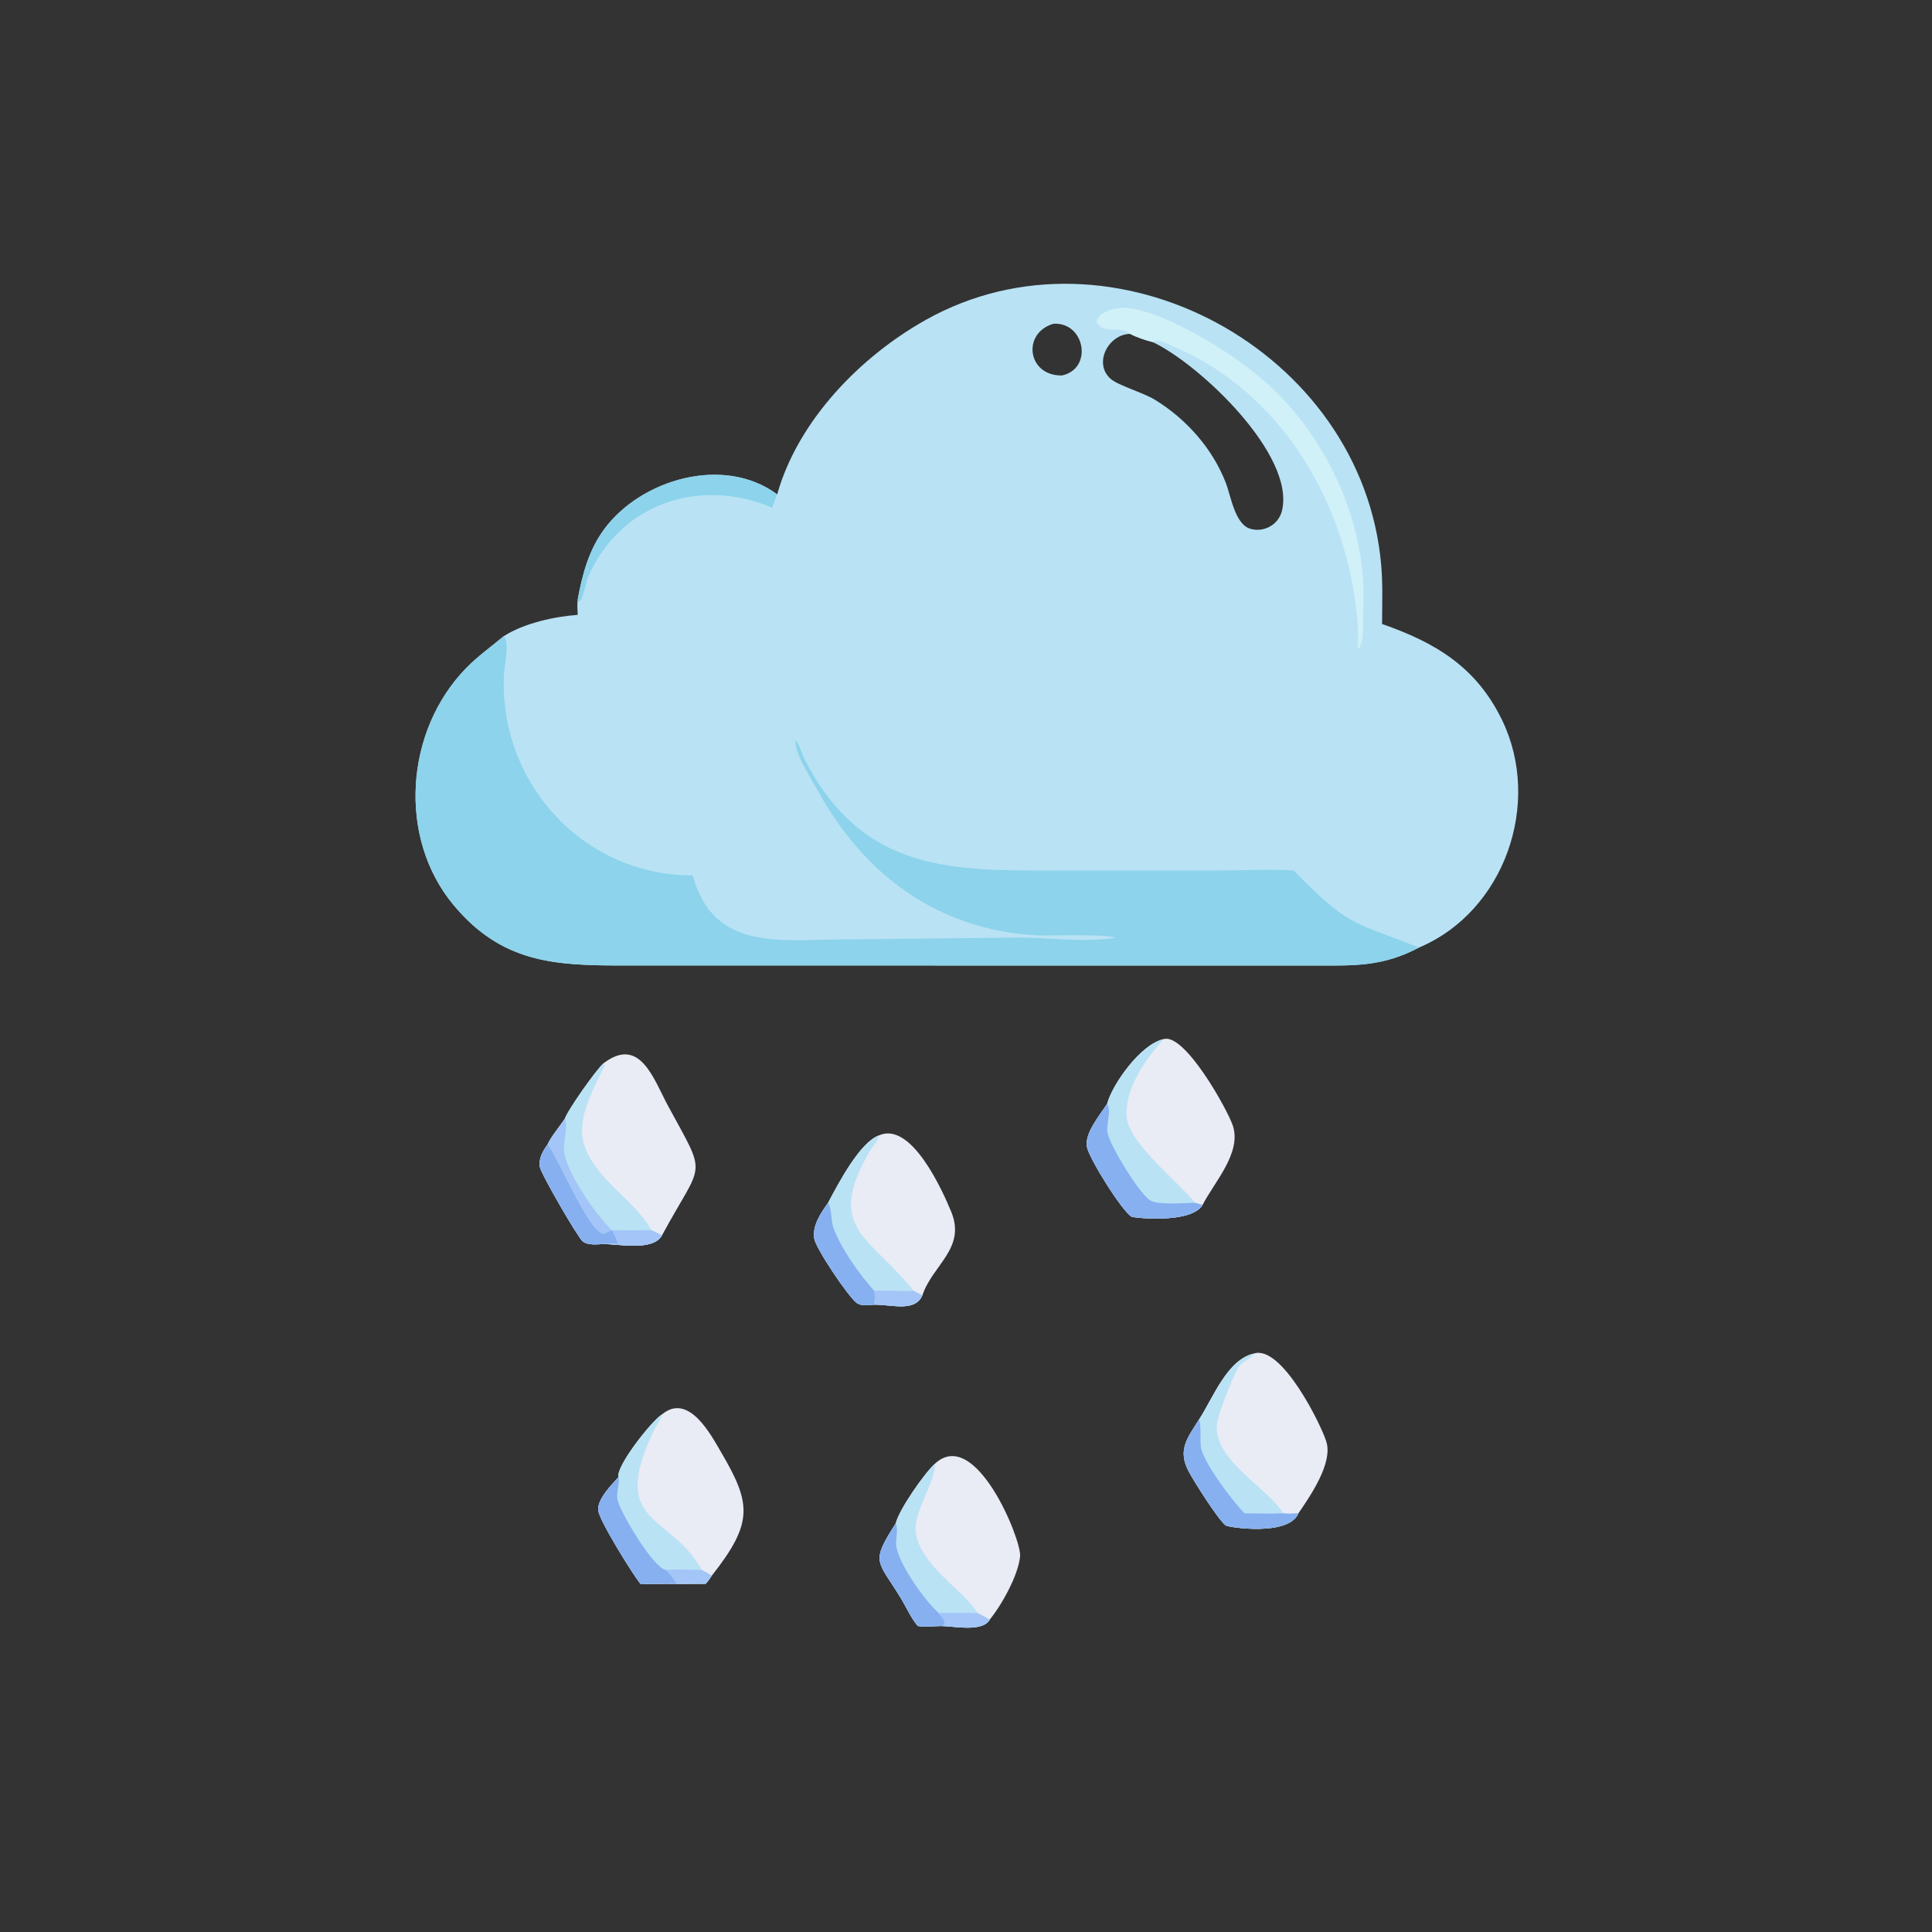 <?xml version="1.0" encoding="utf-8" ?>
<svg xmlns="http://www.w3.org/2000/svg" xmlns:xlink="http://www.w3.org/1999/xlink" width="1024" height="1024">
	<rect width="100%" height="100%" fill="#333333" stroke="none"/>
	<path fill="#B9E2F5" transform="scale(2 2)" d="M205.955 131.014C211.478 111.443 227.966 94.514 245.369 84.759C294.723 57.092 361.184 92.784 366.043 149.878C366.479 155.001 366.279 160.222 366.258 165.362C380.497 170.312 391.311 176.816 398.111 190.922C408.674 212.834 398.78 241.535 376.04 251.115C366.324 256.244 358.871 255.893 348.315 255.876L164.935 255.866C147.049 255.875 132.995 255.192 120.226 239.878C105.249 221.916 107.389 193.625 123.502 177.081C126.564 173.937 130.17 171.369 133.538 168.568C138.913 165.147 146.841 163.407 153.105 162.942C153.027 161.601 152.933 160.192 153.105 158.858C154.316 152.196 156.062 145.706 160.163 140.179C169.992 126.932 191.913 120.602 205.955 131.014ZM299.518 88.487C293.754 88.543 289.638 96.291 294.353 100.413C296.356 102.163 303.008 104.054 306.121 105.973C314.423 111.089 321.302 118.827 324.852 127.944C326.161 131.306 327.238 138.872 331.288 140.114C334.896 141.221 338.819 139.079 339.73 135.38C343.365 120.604 317.912 96.516 305.482 90.652C303.792 90.26 301.049 89.328 299.518 88.487ZM281.485 99.496C289.766 97.628 287.481 85.255 279.145 85.802C270.733 88.3 272.284 99.71 281.485 99.496Z"/>
	<path fill="#8CD3EB" transform="scale(2 2)" d="M133.538 168.568C135.096 170.535 133.701 176.004 133.569 178.369C131.962 207 154.186 231.992 183.58 232.011C189.086 252.304 207.125 248.977 223.441 248.962L269.293 248.478C277.945 248.378 286.933 249.912 295.527 248.521C293.453 247.432 277.82 248.052 274.605 247.865C248.983 246.379 229.455 232.406 216.949 209.92C215.082 206.561 210.835 200.086 210.73 196.298L210.7 196.521L210.947 196.405C211.933 197.485 212.534 199.877 213.242 201.256C228.789 231.526 252.727 230.704 281.025 230.707L322.636 230.71C329.155 230.709 336.409 230.263 342.838 230.713C357.865 246.059 358.754 244.19 376.04 251.115C366.324 256.244 358.871 255.893 348.315 255.876L164.935 255.866C147.049 255.875 132.995 255.192 120.226 239.878C105.249 221.916 107.389 193.625 123.502 177.081C126.564 173.937 130.17 171.369 133.538 168.568Z"/>
	<path fill="#8CD3EB" transform="scale(2 2)" d="M153.105 158.858C154.316 152.196 156.062 145.706 160.163 140.179C169.992 126.932 191.913 120.602 205.955 131.014C205.441 132.19 205.027 133.321 204.667 134.556C185.53 126.354 164.233 133.362 155.812 153.027C155.388 154.019 153.864 161.619 153.105 158.858Z"/>
	<path fill="#CFF1F7" transform="scale(2 2)" d="M299.518 88.487C297.208 86.168 292.371 88.806 290.594 85.359C290.838 82.256 296.815 81.25 299.124 81.596C310.62 83.317 328.6 94.711 337.097 102.813C352.802 117.788 362.597 140.368 361.272 162.123C361.134 164.386 361.667 170.629 359.889 172.128L360.201 172.251L359.978 172.258C359.734 170.713 359.988 168.985 359.905 167.404C358.277 136.038 340.92 104.645 311.377 92.027C309.707 91.314 308.015 90.218 306.141 90.305L305.482 90.652C303.792 90.26 301.049 89.328 299.518 88.487Z"/>
	<path fill="#E9EBF5" transform="scale(2 2)" d="M159.94 281.786C169.613 274.399 173.236 286.034 177.025 293.038C187.58 312.551 186.41 307.114 175.422 327.409C173.036 331.644 163.986 329.677 159.94 329.691C158.235 329.757 155.901 330.087 154.447 329.005C153.204 328.08 143.357 311.065 143.069 309.255C142.7 306.936 143.894 305.01 145.168 303.206C145.814 301.576 148.57 298.145 149.682 296.501C150.309 294.36 158.01 283.445 159.94 281.786Z"/>
	<path fill="#B9E2F5" transform="scale(2 2)" d="M159.94 281.786L160.224 282.381C157.292 288.615 152.479 296.703 154.901 303.713C158.024 312.755 168.186 317.994 172.656 326.026C173.605 326.454 174.525 326.877 175.422 327.409C173.036 331.644 163.986 329.677 159.94 329.691C158.235 329.757 155.901 330.087 154.447 329.005C153.204 328.08 143.357 311.065 143.069 309.255C142.7 306.936 143.894 305.01 145.168 303.206C145.814 301.576 148.57 298.145 149.682 296.501C150.309 294.36 158.01 283.445 159.94 281.786Z"/>
	<path fill="#87B0F0" transform="scale(2 2)" d="M145.168 303.206C148.606 308.235 155.783 325.69 159.662 326.884C160.445 327.126 161.332 326.101 162.19 326.026L162.19 326.026C162.908 327.228 163.425 328.38 163.907 329.691C162.599 329.615 161.231 329.428 159.94 329.691C158.235 329.757 155.901 330.087 154.447 329.005C153.204 328.08 143.357 311.065 143.069 309.255C142.7 306.936 143.894 305.01 145.168 303.206Z"/>
	<path fill="#A3C5F7" transform="scale(2 2)" d="M149.682 296.501C150.606 298.526 149.354 302.189 149.448 304.561C149.674 310.236 158.003 322.123 162.19 326.026C161.332 326.101 160.445 327.126 159.662 326.884C155.783 325.69 148.606 308.235 145.168 303.206C145.814 301.576 148.57 298.145 149.682 296.501Z"/>
	<path fill="#A3C5F7" transform="scale(2 2)" d="M172.656 326.026C173.605 326.454 174.525 326.877 175.422 327.409C173.036 331.644 163.986 329.677 159.94 329.691C161.231 329.428 162.599 329.615 163.907 329.691C163.425 328.38 162.908 327.228 162.19 326.026C165.678 326.066 169.169 326.03 172.656 326.026Z"/>
	<path fill="#E9EBF5" transform="scale(2 2)" d="M308.297 275.402C313.878 273.473 325.324 294.098 326.717 298.307C329.107 305.527 321.774 313.288 318.704 319.314C315.649 324.414 300.414 322.756 299.853 322.419C297.303 320.887 288.696 307.124 288.065 303.992C287.335 300.37 291.51 295.46 293.407 292.511C294.696 287.517 302.162 276.789 308.297 275.402Z"/>
	<path fill="#B9E2F5" transform="scale(2 2)" d="M308.297 275.402L308.011 275.742C303.482 281.028 297.969 288.547 298.601 296.08C299.184 303.019 312.359 313.296 316.701 318.755L318.704 319.314C315.649 324.414 300.414 322.756 299.853 322.419C297.303 320.887 288.696 307.124 288.065 303.992C287.335 300.37 291.51 295.46 293.407 292.511C294.696 287.517 302.162 276.789 308.297 275.402Z"/>
	<path fill="#87B0F0" transform="scale(2 2)" d="M293.407 292.511C294.588 294.514 293.113 297.834 293.486 300.117C294.011 303.334 302.044 316.683 304.986 318.209C307.221 319.368 313.914 318.779 316.701 318.755L318.704 319.314C315.649 324.414 300.414 322.756 299.853 322.419C297.303 320.887 288.696 307.124 288.065 303.992C287.335 300.37 291.51 295.46 293.407 292.511Z"/>
	<path fill="#E9EBF5" transform="scale(2 2)" d="M175.422 374.837C182.525 368.921 188.478 380.389 191.044 384.758C199.088 398.458 199.761 403.462 188.628 417.576C188.118 418.318 187.635 419.062 187.015 419.716C183.53 419.775 180.001 419.762 176.515 419.716C174.242 419.765 171.97 419.843 169.699 419.716C167.663 417.158 158.683 402.795 158.524 400.181C158.343 397.207 162.076 393.475 163.907 391.458C163.121 388.619 172.802 376.421 175.422 374.837Z"/>
	<path fill="#B9E2F5" transform="scale(2 2)" d="M175.422 374.837C175.172 376.371 174.047 377.495 173.39 378.855C160.998 404.506 177.768 400.966 185.993 416.071C186.908 416.532 187.774 417.009 188.628 417.576C188.118 418.318 187.635 419.062 187.015 419.716C183.53 419.775 180.001 419.762 176.515 419.716C174.242 419.765 171.97 419.843 169.699 419.716C167.663 417.158 158.683 402.795 158.524 400.181C158.343 397.207 162.076 393.475 163.907 391.458C163.121 388.619 172.802 376.421 175.422 374.837Z"/>
	<path fill="#87B0F0" transform="scale(2 2)" d="M163.907 391.458C164.284 393.484 163.247 395.422 163.637 397.426C164.254 400.592 173.156 415.659 176.515 416.071C177.665 417.152 178.519 418.411 179.392 419.716C178.462 419.665 177.429 419.513 176.515 419.716C174.242 419.765 171.97 419.843 169.699 419.716C167.663 417.158 158.683 402.795 158.524 400.181C158.343 397.207 162.076 393.475 163.907 391.458Z"/>
	<path fill="#A3C5F7" transform="scale(2 2)" d="M185.993 416.071C186.908 416.532 187.774 417.009 188.628 417.576C188.118 418.318 187.635 419.062 187.015 419.716C183.53 419.775 180.001 419.762 176.515 419.716C177.429 419.513 178.462 419.665 179.392 419.716C178.519 418.411 177.665 417.152 176.515 416.071C179.575 415.767 182.908 416.048 185.993 416.071Z"/>
	<path fill="#E9EBF5" transform="scale(2 2)" d="M332.26 358.714C339.65 356.212 350.277 377.87 351.531 382.179C353.161 387.778 347.383 396.263 344.102 401.037C341.502 407.239 325.629 404.744 324.923 404.302C323.037 403.119 316.227 392.284 314.973 389.867C312.087 384.304 314.571 381.186 317.702 376.277C321.37 370.686 325.167 360.315 332.26 358.714Z"/>
	<path fill="#B9E2F5" transform="scale(2 2)" d="M332.26 358.714C331.329 360.293 329.391 360.639 328.364 362.086C326.903 364.145 323.301 373.686 322.692 376.357C320.388 386.469 336.032 394.155 340.055 401.037C341.425 401.192 342.73 401.119 344.102 401.037C341.502 407.239 325.629 404.744 324.923 404.302C323.037 403.119 316.227 392.284 314.973 389.867C312.087 384.304 314.571 381.186 317.702 376.277C321.37 370.686 325.167 360.315 332.26 358.714Z"/>
	<path fill="#87B0F0" transform="scale(2 2)" d="M317.702 376.277C318.549 377.364 317.796 382.304 318.409 384.237C319.853 388.79 326.383 397.481 329.797 401.037C333.193 401.045 336.669 401.216 340.055 401.037C341.425 401.192 342.73 401.119 344.102 401.037C341.502 407.239 325.629 404.744 324.923 404.302C323.037 403.119 316.227 392.284 314.973 389.867C312.087 384.304 314.571 381.186 317.702 376.277Z"/>
	<path fill="#E9EBF5" transform="scale(2 2)" d="M232.919 300.903C241.438 297.038 249.686 315.299 252.088 321.138C256.077 330.833 247.105 335.24 244.431 343.306C242.44 347.751 236.513 345.742 231.714 345.748C230.303 345.854 228.276 346.184 227.045 345.301C224.833 343.716 216.223 330.864 215.804 328.302C215.222 324.746 217.53 321.492 219.451 318.755C222.244 313.453 227.934 302.671 232.919 300.903Z"/>
	<path fill="#B9E2F5" transform="scale(2 2)" d="M232.919 300.903C232.66 302.506 231.188 303.835 230.397 305.211C218.654 325.654 230.336 327.426 242.147 342.104L244.431 343.306C242.44 347.751 236.513 345.742 231.714 345.748C230.303 345.854 228.276 346.184 227.045 345.301C224.833 343.716 216.223 330.864 215.804 328.302C215.222 324.746 217.53 321.492 219.451 318.755C222.244 313.453 227.934 302.671 232.919 300.903Z"/>
	<path fill="#87B0F0" transform="scale(2 2)" d="M219.451 318.755C220.458 320.374 220.169 323.269 220.79 325.139C222.549 330.428 227.899 337.97 231.714 342.104C231.903 343.385 231.855 344.476 231.714 345.748C230.303 345.854 228.276 346.184 227.045 345.301C224.833 343.716 216.223 330.864 215.804 328.302C215.222 324.746 217.53 321.492 219.451 318.755Z"/>
	<path fill="#A3C5F7" transform="scale(2 2)" d="M231.714 342.104C235.189 341.892 238.67 342.271 242.147 342.104L244.431 343.306C242.44 347.751 236.513 345.742 231.714 345.748C231.855 344.476 231.903 343.385 231.714 342.104Z"/>
	<path fill="#E9EBF5" transform="scale(2 2)" d="M247.69 387.967C258.446 377.764 270.711 408.038 270.34 412.38C269.916 417.35 265.476 425.347 262.261 429.249C260.42 432.579 252.819 430.964 249.628 430.917C247.484 430.927 245.379 431.189 243.237 430.917C241.4 428.77 240.147 425.857 238.675 423.442C232.576 413.439 230.586 414.284 237.374 403.729C238.263 399.972 245.054 390.359 247.69 387.967Z"/>
	<path fill="#B9E2F5" transform="scale(2 2)" d="M247.69 387.967C248.349 391.535 242.235 400.555 242.622 405.514C243.323 414.506 255.444 421.429 259.059 427.466C260.163 428.011 261.209 428.612 262.261 429.249C260.42 432.579 252.819 430.964 249.628 430.917C247.484 430.927 245.379 431.189 243.237 430.917C241.4 428.77 240.147 425.857 238.675 423.442C232.576 413.439 230.586 414.284 237.374 403.729C238.263 399.972 245.054 390.359 247.69 387.967Z"/>
	<path fill="#87B0F0" transform="scale(2 2)" d="M237.374 403.729C238.211 405.702 237.147 408.004 237.566 410.071C238.571 415.022 244.974 424.039 248.755 427.466C249.467 428.509 251.449 430.169 249.628 430.917C247.484 430.927 245.379 431.189 243.237 430.917C241.4 428.77 240.147 425.857 238.675 423.442C232.576 413.439 230.586 414.284 237.374 403.729Z"/>
	<path fill="#A3C5F7" transform="scale(2 2)" d="M248.755 427.466C252.185 427.463 255.63 427.389 259.059 427.466C260.163 428.011 261.209 428.612 262.261 429.249C260.42 432.579 252.819 430.964 249.628 430.917C251.449 430.169 249.467 428.509 248.755 427.466Z"/>
</svg>
